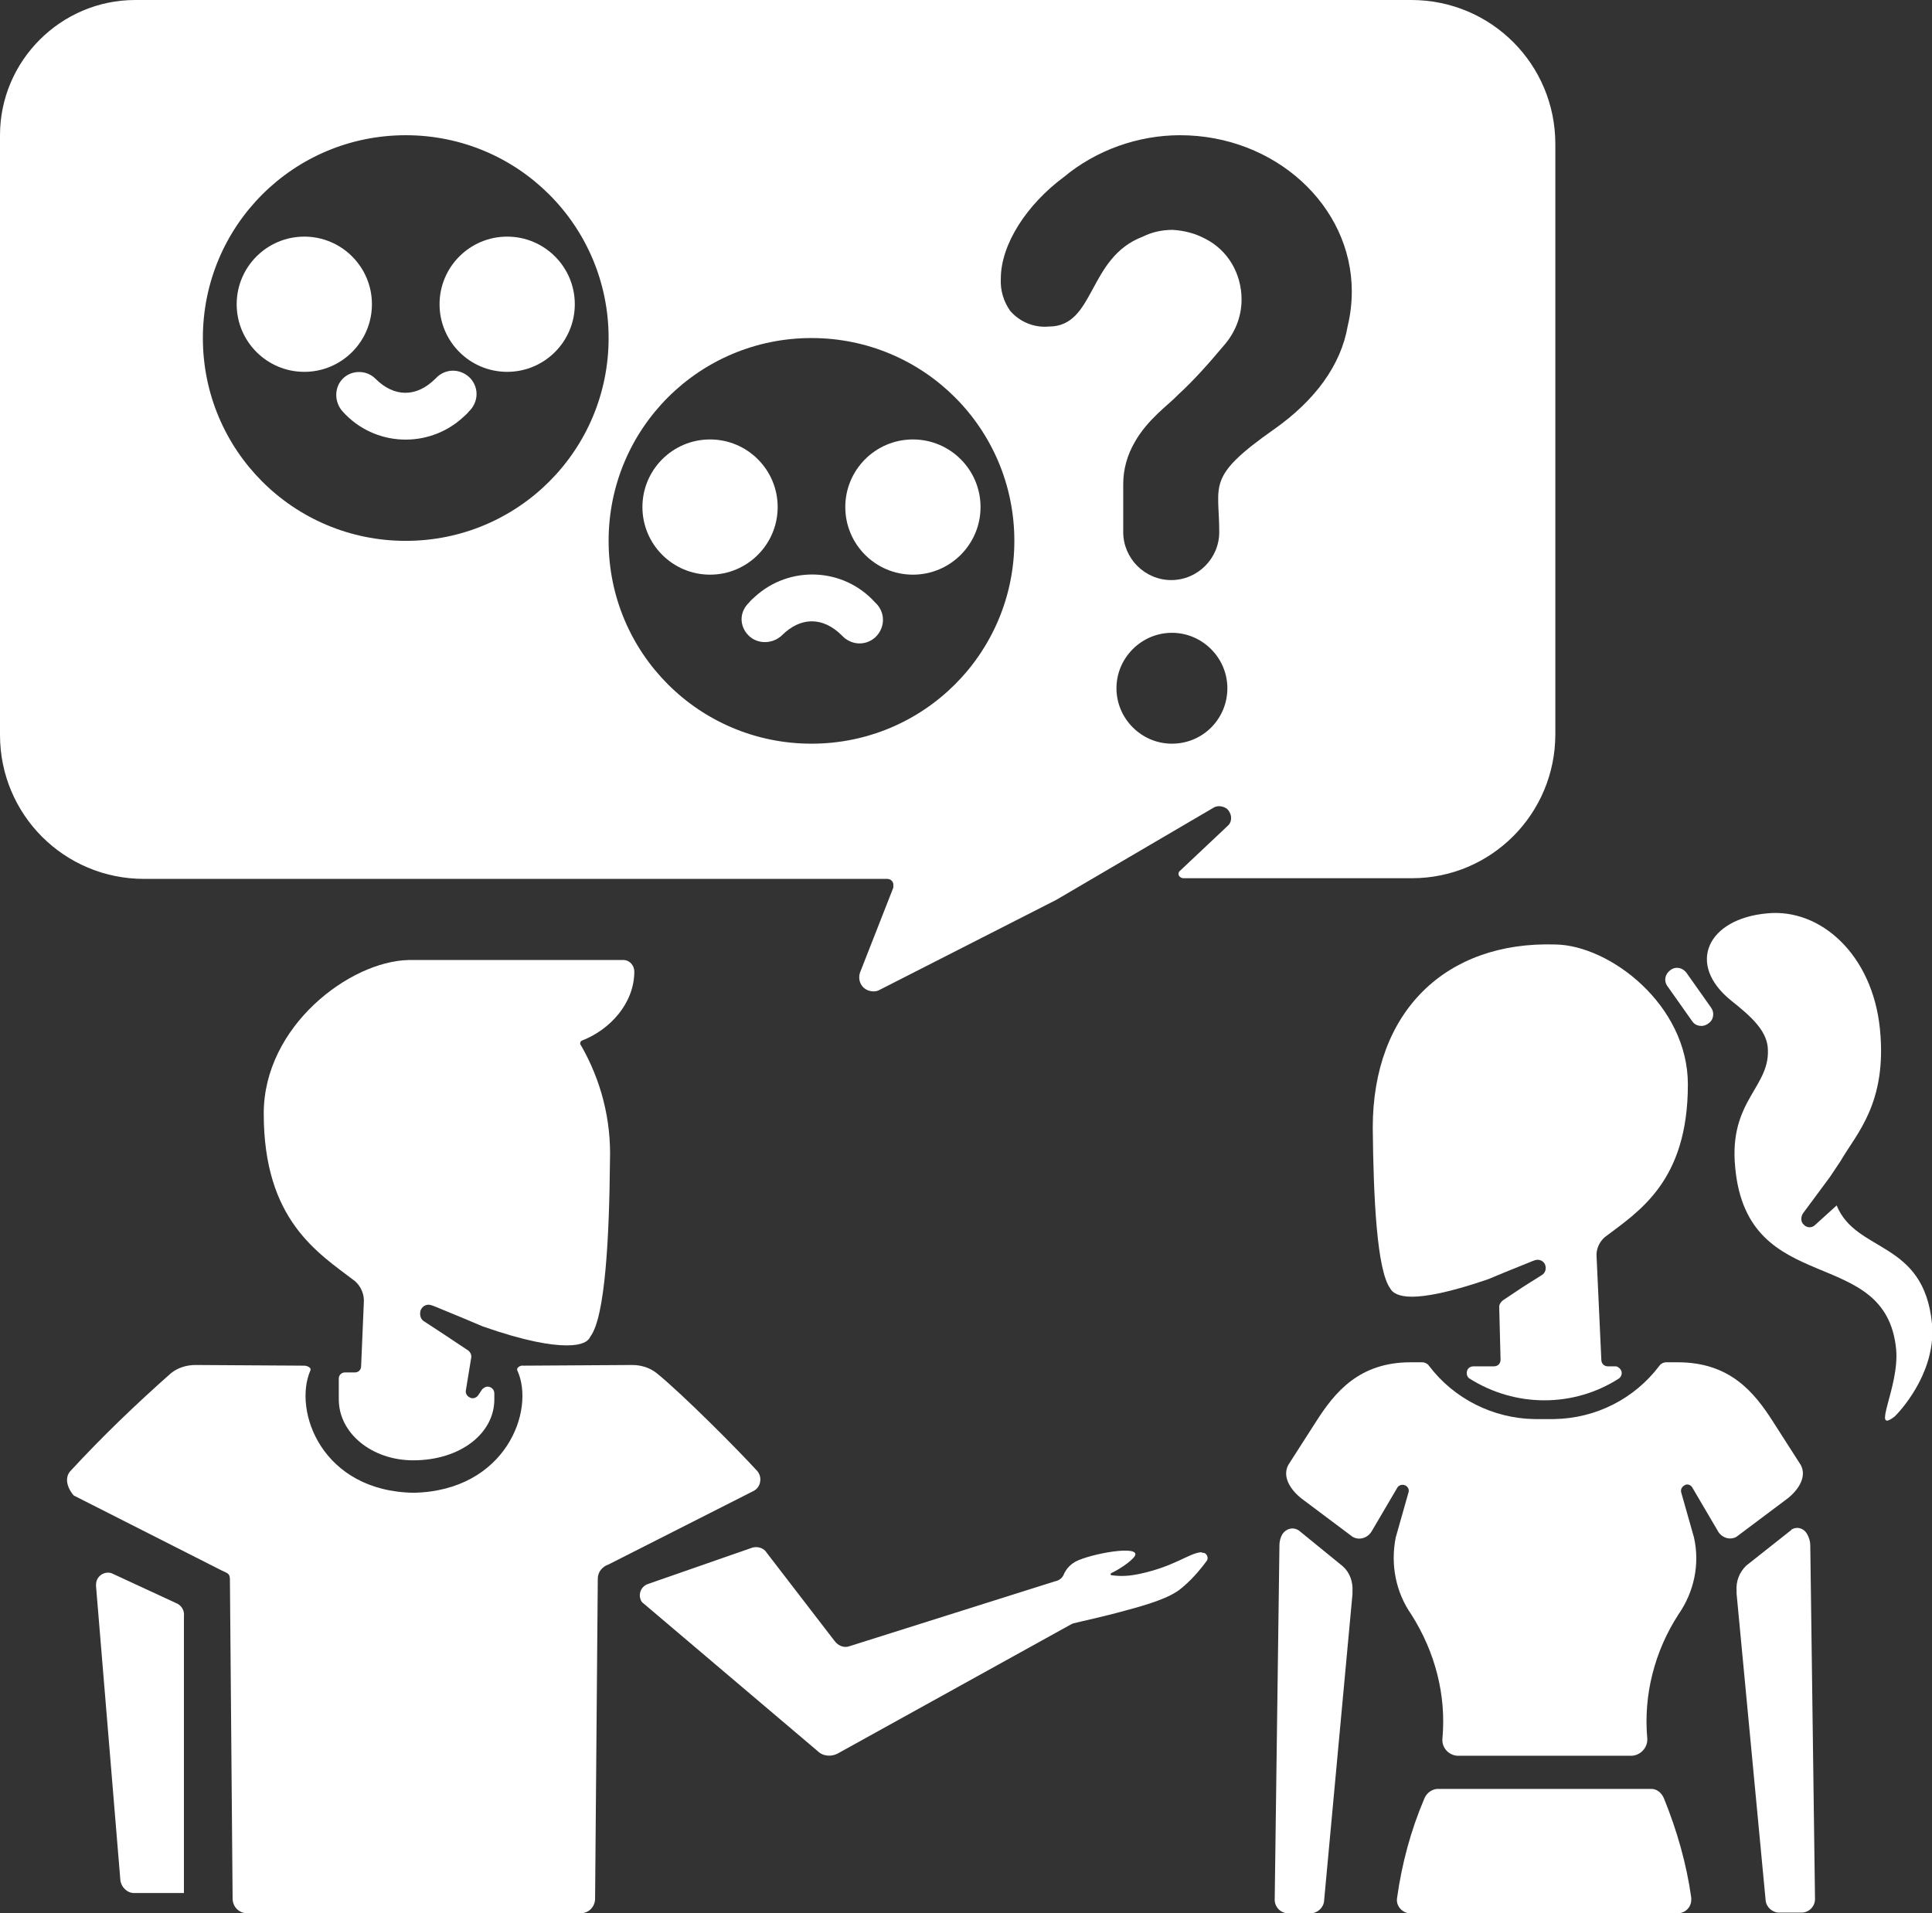 <svg enable-background="new 0 0 285.7 283" viewBox="0 0 285.7 283" xmlns="http://www.w3.org/2000/svg"><rect x="0" y="0" width="285.7" height="283" fill="#333333" stroke="none"/><g fill="#fff"><path d="m 177.6 229.6 c -1.7 .1 -3.9 2.1 -9.1 3.2 -1.4 .3 -2.7 .4 -4.1 .2 -.2 0 -.2 -.2 -.1 -.3 1.5 -.7 3.6 -2.2 3.6 -2.8 0 -1.4 -7.8 .2 -9.2 1.3 -.6 .4 -1.1 1 -1.4 1.7 -.2 .5 -.7 .9 -1.3 1 l -30.4 9.6 c -.8 .3 -1.7 -.1 -2.2 -.8 l -10 -13 c -.4 -.7 -1.3 -1 -2.1 -.8 l -15.5 5.4 c -.9 .3 -1.4 1.3 -1.1 2.2 .1 .3 .2 .5 .5 .7 l 25.7 21.8 c .8 .8 2.1 .9 3.1 .3 l 34.5 -19.1 c .1 0 .2 -.1 .3 -.1 .7 -.2 4.1 -.9 7.7 -1.9 3 -.8 6.4 -1.8 8.1 -3.2 1.5 -1.2 2.8 -2.7 3.9 -4.2 .2 -.4 0 -.9 -.4 -1.1 -.3 0 -.4 -.1 -.5 -.1 z"/><path d="m 112 217.6 c -3.2 -3.5 -11.2 -11.5 -14.9 -14.5 -1 -.8 -2.3 -1.2 -3.6 -1.2 l -16.1 .1 c -.4 -.1 -1.1 .3 -.9 .7 2.7 5.9 -1.7 17.8 -15.3 18.1 -13.6 -.2 -17.9 -12.1 -15.3 -18.1 .2 -.4 -.5 -.7 -.9 -.7 l -16.1 -.1 c -1.3 0 -2.6 .4 -3.6 1.2 -5.2 4.6 -10.2 9.4 -14.9 14.5 -.8 .9 -.6 2.3 .5 3.6 l 21.5 10.9 c 1.1 .6 1.6 .5 1.6 1.5 l .4 47.4 c .1 1.1 .9 1.9 2 2 h 49.6 c 1.1 -.1 1.9 -.9 2 -2 l .4 -47.5 c 0 -1 .7 -1.8 1.6 -2.1 l 21.5 -10.9 c .9 -.5 1.2 -1.7 .7 -2.6 0 0 -.1 -.2 -.2 -.3 z"/><path d="m 26 237.1 l -9.5 -4.4 c -.9 -.3 -1.9 .2 -2.2 1.1 -.1 .3 -.1 .5 -.1 .8 l 3.6 43.5 c .1 1 1 1.9 2 1.9 h 7.4 v -41 c .1 -.8 -.4 -1.6 -1.2 -1.9 z"/><path d="m 264 221.9 c 1.7 -1.2 3.3 -3.3 2.3 -5.2 l -4.1 -6.4 c -2.8 -4.4 -6.4 -8.8 -14.1 -8.8 h -1.7 c -.4 0 -.8 .2 -1 .5 -3.7 4.9 -9.4 7.8 -15.6 7.9 -.5 0 -.9 0 -1.4 0 h -.1 c -.5 0 -1 0 -1.4 0 -6.1 -.1 -11.9 -3 -15.6 -7.9 -.2 -.3 -.6 -.5 -1 -.5 h -1.7 c -7.6 0 -11.2 4.4 -14 8.8 l -4.1 6.4 c -1 1.9 .6 4 2.3 5.2 l 7.2 5.4 c 1 .6 2.3 .2 2.9 -.9 l 3.7 -6.3 c .2 -.4 .7 -.6 1.2 -.4 .4 .2 .6 .6 .5 1 l -1.9 6.7 c -.8 4 0 8.1 2.3 11.4 3.5 5.5 5.2 11.9 4.6 18.4 -.1 1.3 .9 2.4 2.2 2.5 h .1 25.6 c 1.3 0 2.4 -1.1 2.4 -2.4 v -.1 c -.6 -6.5 1.1 -13 4.6 -18.4 2.3 -3.3 3.2 -7.4 2.3 -11.4 l -1.9 -6.7 c -.1 -.5 .2 -.9 .7 -1.1 .4 -.1 .8 .1 1 .5 l 3.7 6.3 c .5 1 1.8 1.5 2.8 .9 z"/><path d="m 246.1 266.1 c -.3 -.8 -1 -1.5 -1.9 -1.5 h -31.7 c -.9 .1 -1.6 .7 -1.9 1.5 -2 4.7 -3.3 9.6 -4 14.6 -.2 1.1 .6 2.1 1.7 2.3 h .3 39.5 c 1.1 0 2 -.9 2 -2 0 -.1 0 -.2 0 -.3 -.7 -5 -2.1 -9.9 -4 -14.6 z"/><path d="m 267.1 226.7 c -.5 -.7 -1.4 -.9 -2.1 -.5 -.1 0 -.1 .1 -.1 .1 l -6.7 5.3 c -1 1 -1.5 2.3 -1.4 3.7 v .4 l 4.3 45.4 c .1 1 1 1.8 2 1.8 h 3.3 c 1.1 0 2 -.9 2 -2 l -.7 -52.3 c 0 -.6 -.2 -1.3 -.6 -1.9 z"/><path d="m 192.1 226.4 c -.7 -.5 -1.6 -.4 -2.2 .2 0 0 -.1 .1 -.1 .1 -.4 .5 -.6 1.2 -.6 1.9 l -.7 52.4 c 0 1.1 .9 2 2 2 h 3.3 c 1 0 1.9 -.8 2 -1.8 l 4.2 -45.4 c 0 -.1 0 -.3 0 -.4 .1 -1.4 -.4 -2.8 -1.4 -3.7 z"/><path d="m 86.1 153.9 c 4.1 -1.6 7.7 -5.5 7.7 -10.2 0 -.9 -.7 -1.7 -1.6 -1.7 h -31.8 c -8.7 .2 -21.4 9.8 -21.4 22.7 0 15.8 8 20.6 13.5 24.8 .9 .8 1.4 2 1.3 3.2 l -.4 9.4 c 0 .5 -.4 .9 -.9 .9 h -1.5 c -.5 0 -.9 .4 -.9 .9 v 3.1 c 0 5 4.9 9 11 9 7 0 12 -4 12 -9 v -.9 c 0 -.6 -.5 -1 -1 -1 -.3 0 -.6 .2 -.8 .4 l -.6 .9 c -.3 .4 -.9 .6 -1.4 .2 -.3 -.2 -.5 -.6 -.4 -1 l .8 -4.9 c 0 -.5 -.3 -.9 -.7 -1.1 l -3.3 -2.2 -2.9 -1.9 c -.6 -.3 -.8 -1 -.6 -1.7 .3 -.7 1 -1 1.7 -.7 .1 0 .2 .1 .3 .1 l 4.6 1.9 2.6 1.1 c 6.3 2.2 10.1 2.8 12.4 2.8 s 3.2 -.6 3.5 -1.3 c 2.2 -2.9 2.8 -14.8 2.9 -26 .2 -6 -1.3 -11.9 -4.3 -17.1 -.2 -.2 -.1 -.5 .1 -.7 0 .1 0 .1 .1 0 z"/><path d="m 250.2 151 c .5 .8 1.6 1 2.4 .4 .8 -.5 1 -1.6 .4 -2.4 l -3.6 -5.1 c -.6 -.8 -1.6 -1 -2.4 -.4 s -1 1.6 -.4 2.4 z"/><path d="m 203 166.8 c .1 10.3 .6 21.1 2.6 23.8 .3 .6 1.2 1.2 3.2 1.2 s 5.5 -.6 11.3 -2.6 l 2.4 -1 4.2 -1.7 c .1 0 .2 -.1 .3 -.1 .6 -.2 1.3 .1 1.5 .7 s 0 1.2 -.5 1.5 l -2.7 1.7 -3 2 c -.3 .2 -.6 .6 -.6 1 l .2 7.8 c 0 .6 -.4 1 -1 1 h -3 c -.6 0 -1 .4 -1 1 0 .3 .1 .6 .4 .8 6.8 4.3 15.4 4.3 22.1 0 .4 -.3 .6 -.9 .2 -1.4 -.2 -.2 -.4 -.4 -.7 -.4 h -1.1 c -.6 0 -1 -.4 -1 -1 l -.7 -15.2 c -.1 -1.1 .4 -2.2 1.2 -2.9 5 -3.8 12.3 -8.2 12.3 -22.6 0 -11.8 -11.6 -20.6 -19.6 -20.7 -16.2 -.5 -27 9.9 -27 27.1 z"/><path d="m 285.7 195.8 c -1.2 -12.4 -11.2 -10.4 -14.1 -17.5 l -3.2 2.9 c -.5 .5 -1.3 .4 -1.7 -.1 0 0 -.1 -.1 -.1 -.1 -.3 -.4 -.3 -1 0 -1.5 l 4 -5.4 1.6 -2.4 c 2.3 -4 6.9 -8.5 5.8 -19.5 s -8.8 -17.9 -16.7 -17.1 c -8.8 .8 -12 7.5 -5.3 12.9 2.9 2.3 5.1 4.3 5.4 6.8 .6 6 -5.8 7.8 -4.8 17.9 1.8 19.5 22.3 11.2 23.8 26.9 .5 5.6 -3.8 12.7 -.2 9.9 1.6 -1.6 6.1 -7.1 5.5 -13.7 z"/><path d="m 75 35 c 5.52 0 10 4.48 10 10 s -4.48 10 -10 10 -10 -4.48 -10 -10 4.48 -10 10 -10 z"/><path d="m 45 35 c 5.52 0 10 4.48 10 10 s -4.48 10 -10 10 -10 -4.48 -10 -10 4.48 -10 10 -10 z"/><path d="m 110.7 94 c 1.3 1.3 3.5 1.3 4.9 0 2.8 -2.8 6.1 -2.8 8.9 0 1.3 1.4 3.4 1.6 4.9 .3 1.4 -1.3 1.6 -3.4 .3 -4.9 -.1 -.1 -.2 -.2 -.3 -.3 -4.7 -5.2 -12.7 -5.5 -17.8 -.8 -.3 .3 -.6 .5 -.8 .8 -1.5 1.4 -1.5 3.5 -.1 4.9 z"/><path d="m 50.7 56 c -1.3 1.3 -1.3 3.5 0 4.9 4.7 5.2 12.7 5.5 17.8 .8 .3 -.3 .6 -.5 .8 -.8 1.4 -1.3 1.6 -3.4 .3 -4.9 -1.3 -1.4 -3.4 -1.6 -4.9 -.3 -.1 .1 -.2 .2 -.3 .3 -2.8 2.8 -6.1 2.8 -8.9 0 -1.3 -1.3 -3.5 -1.3 -4.8 0 z"/><path d="m 105 65 c 5.52 0 10 4.48 10 10 s -4.48 10 -10 10 -10 -4.48 -10 -10 4.48 -10 10 -10 z"/><path d="m 131.2 130 c .6 0 1 .5 .9 1.1 v .2 l -4.9 12.5 c -.4 1.1 .1 2.3 1.2 2.7 .6 .2 1.2 .2 1.7 -.1 l 26.1 -13.3 23.2 -13.6 c .6 -.4 1.4 -.3 2 .1 .7 .6 .9 1.7 .3 2.4 -.1 .1 -.1 .1 -.2 .2 l -7 6.6 c -.3 .2 -.3 .7 0 .9 .1 .1 .3 .2 .5 .2 h 33.8 c 11.7 0 21.2 -9.5 21.2 -21.3 v -87.3 c 0 -11.8 -9.5 -21.3 -21.3 -21.3 h -188.7 c -11 0 -20 9 -20 20 v 88.7 c 0 11.8 9.5 21.3 21.3 21.3 z m 42.1 -20 c -4.5 0 -8.2 -3.7 -8.2 -8.2 s 3.7 -8.2 8.2 -8.2 8.2 3.7 8.2 8.2 -3.6 8.2 -8.2 8.2 z m -16 -83.8 c 4.8 -4 11 -6.2 17.2 -6.2 14 0 25.4 10.4 25.4 23.1 0 1.7 -.2 3.4 -.6 5.1 -1 5.8 -4.8 11 -10.9 15.3 -10.1 7.1 -8.1 8.1 -8.1 15.2 0 3.9 -3.2 7.1 -7.1 7.1 s -7.1 -3.2 -7.1 -7.1 v -7.1 c 0 -2.2 .6 -4.3 1.7 -6.2 1.9 -3.4 5.1 -5.6 6.4 -7 2.4 -2.2 4.6 -4.7 6.7 -7.2 1.7 -1.9 2.7 -4.3 2.7 -6.9 0 -3.8 -2 -7.3 -5.4 -9 -1.5 -.8 -3.1 -1.2 -4.8 -1.3 -1.5 0 -3 .3 -4.4 1 -8.2 3.1 -7 13.3 -13.9 13.3 -2.2 .2 -4.3 -.7 -5.7 -2.3 -1 -1.4 -1.5 -3.1 -1.4 -4.8 0 -5.1 3.9 -11 9.3 -15 z m -37.3 23.8 c 16.6 0 30 13.4 30 30 s -13.4 30 -30 30 -30 -13.4 -30 -30 13.4 -30 30 -30 z m -60 -30 c 16.6 0 30 13.4 30 30 s -13.4 30 -30 30 -30 -13.4 -30 -30 13.4 -30 30 -30 z"/><path d="m 135 65 c 5.52 0 10 4.48 10 10 s -4.48 10 -10 10 -10 -4.48 -10 -10 4.48 -10 10 -10 z"/></g></svg>
